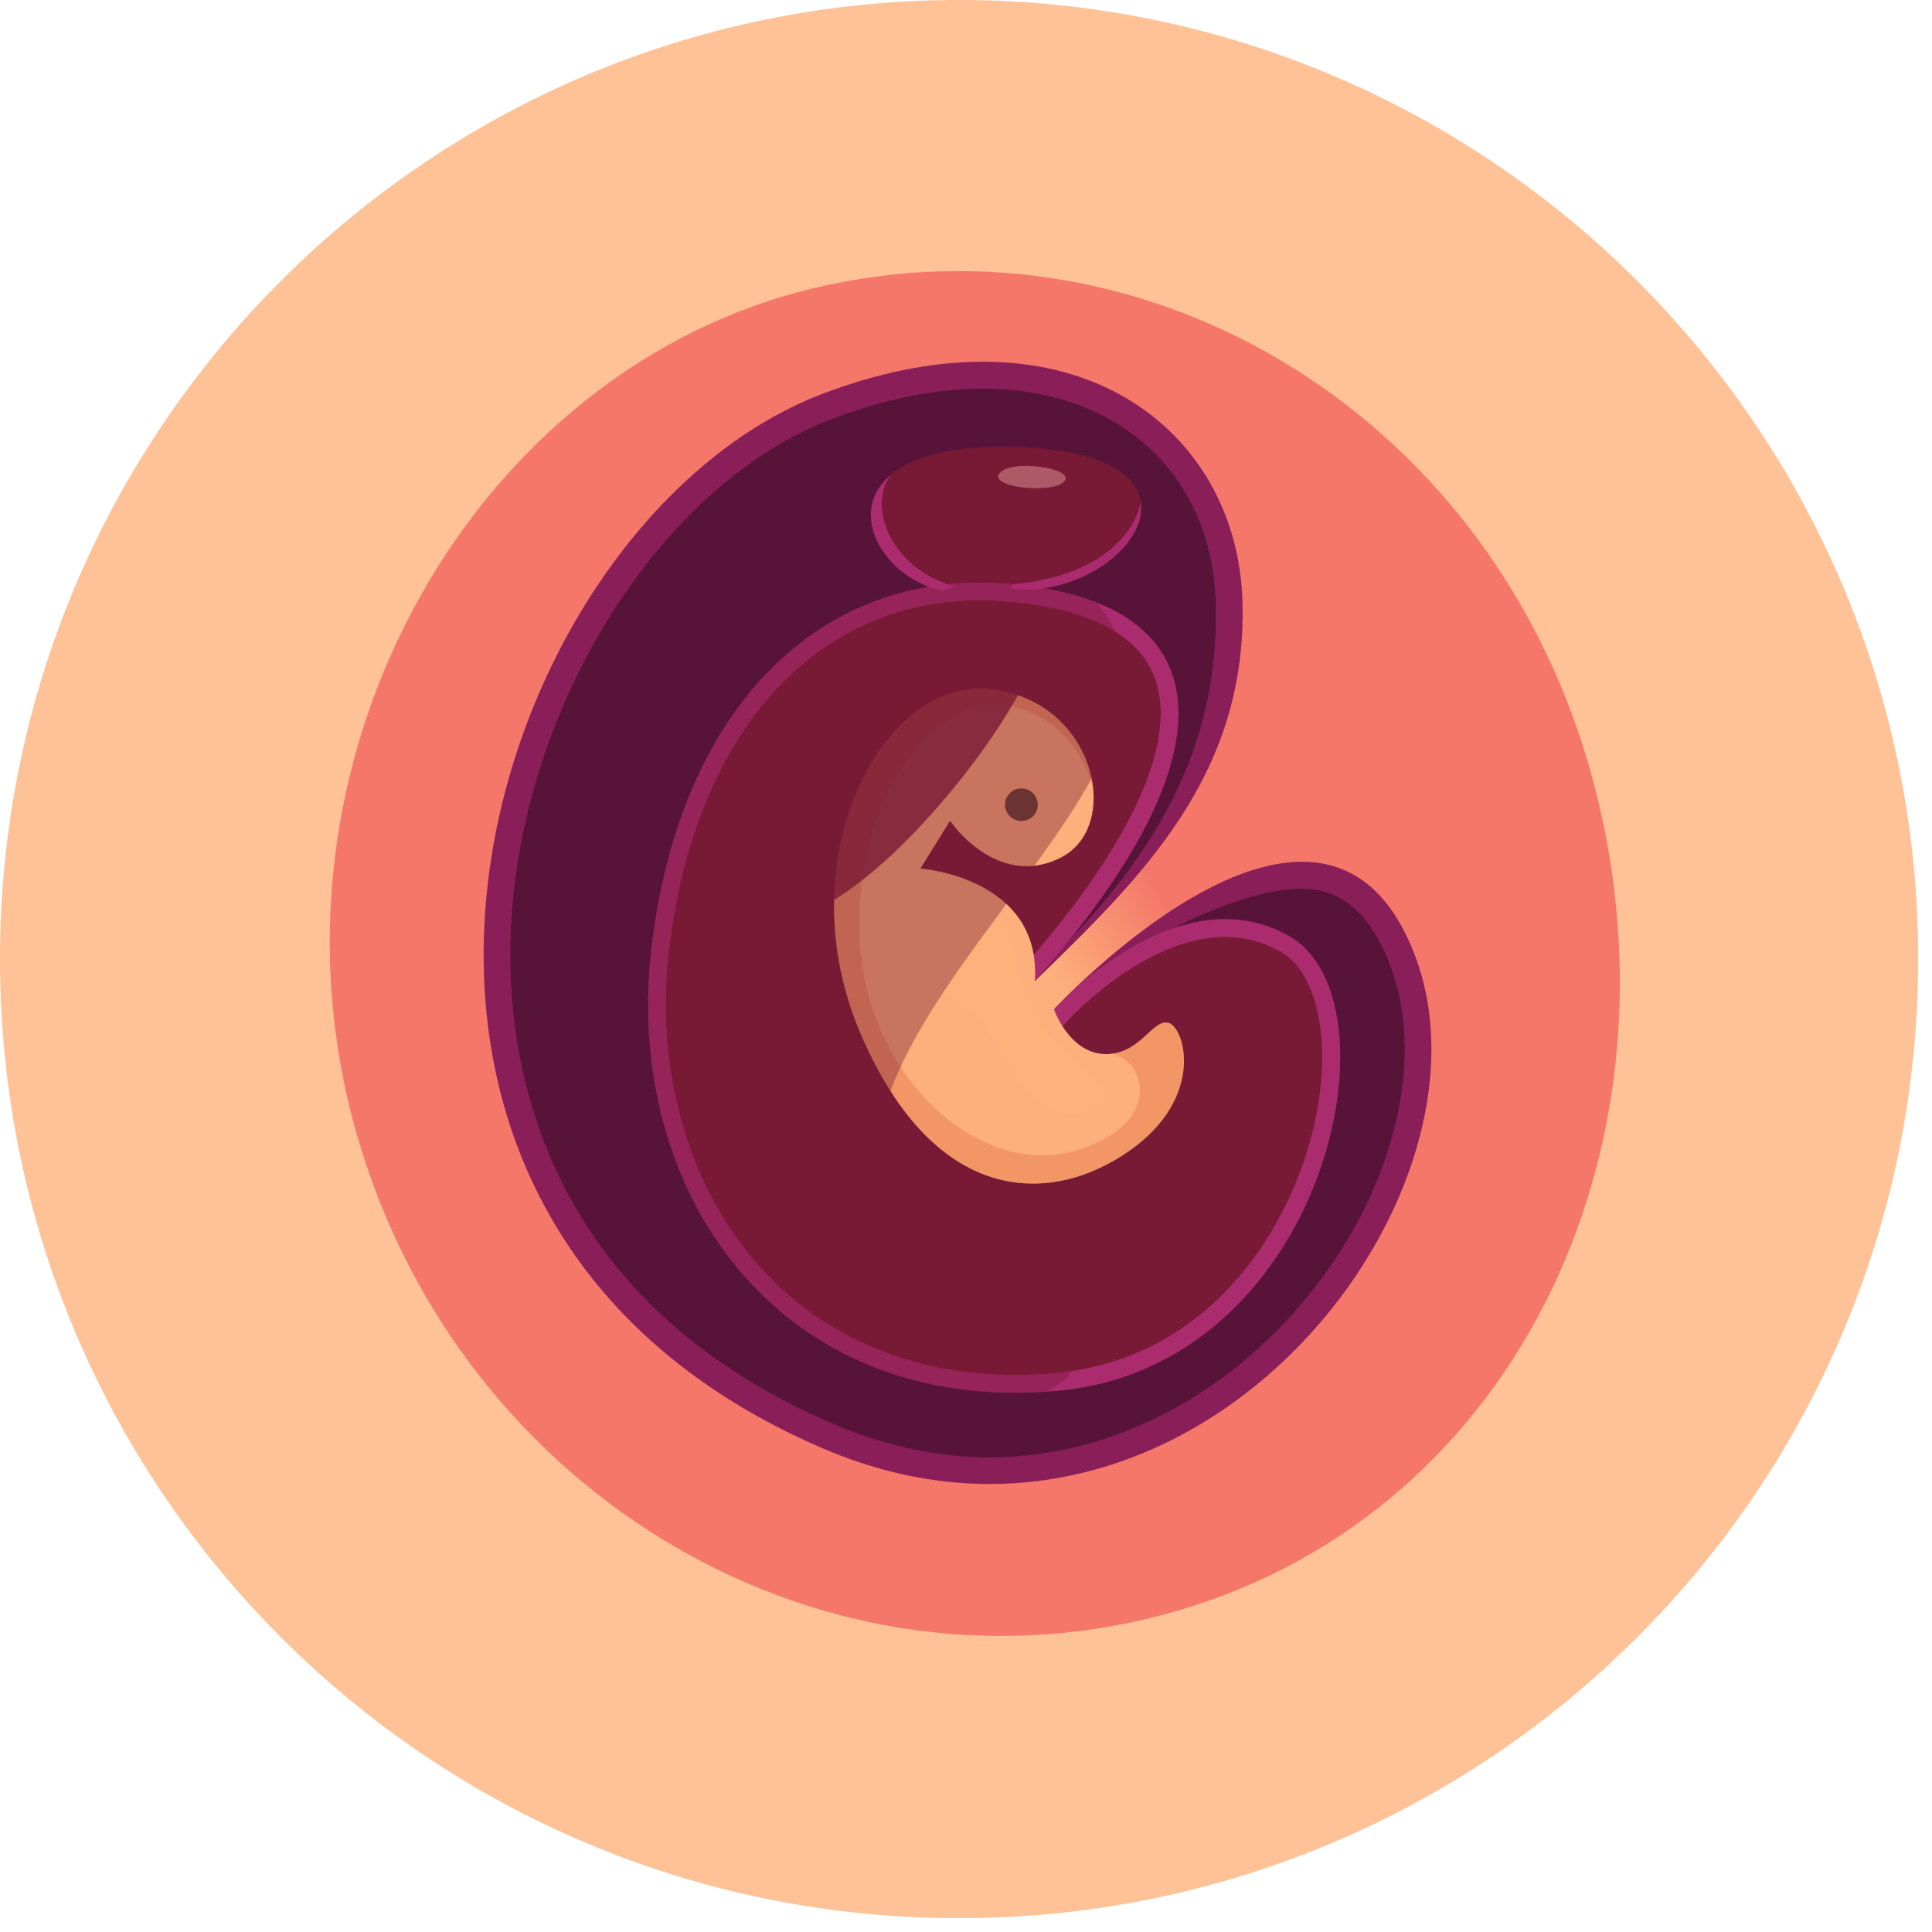 <svg width="109" height="109" viewBox="0 0 109 109" fill="none" xmlns="http://www.w3.org/2000/svg">
<g clip-path="url(#clip0_37_2766)">
<path d="M54.11 108.22C83.994 108.22 108.22 83.994 108.22 54.11C108.22 24.226 83.994 0 54.11 0C24.226 0 0 24.226 0 54.11C0 83.994 24.226 108.22 54.11 108.22Z" fill="#FFC196"/>
<path d="M89.95 44.31C95.34 64.99 85.26 85.98 65.47 91.14C45.68 96.3 25.26 83.72 19.87 63.04C14.48 42.36 26.9 20.77 45.95 16.25C64.99 11.73 84.56 23.63 89.95 44.31Z" fill="#F47769"/>
<path d="M65.08 41.46L69.77 53.52L58.88 59.72L56.03 54.36L65.08 41.46Z" fill="url(#paint0_linear_37_2766)"/>
<path d="M58.38 55.36C64.32 49.58 70.35 43.8 70.1 34C69.85 24.2 60.57 16.88 46.48 22.19C27.13 29.48 15.32 68.42 46.48 81.74C67.12 90.56 84.92 67.92 79.9 54.1C74.87 40.28 59.46 56.95 59.46 56.95L58.38 55.36Z" fill="#8A1E59"/>
<path d="M55.84 82.22C52.92 82.22 49.97 81.59 47.07 80.36C30.81 73.41 28.64 60.34 28.8 53.17C29.08 40.33 37.08 27.34 47.01 23.61C49.98 22.49 52.82 21.93 55.45 21.93C63.13 21.93 68.41 26.8 68.59 34.05C68.82 43.11 64.29 49.27 58.46 54.95L56.42 55.17L59.29 59.37L59.47 56.96C61.49 54.78 68.85 50.14 73.46 50.14C75.74 50.14 77.39 51.61 78.49 54.63C80.25 59.47 78.9 65.95 74.97 71.56C70.29 78.23 63.14 82.22 55.84 82.22Z" fill="#571338"/>
<path d="M58.38 33.25C56.2 34.42 54.36 33.42 54.36 33.42C53.96 33.44 53.57 33.39 53.19 33.32C49.91 32.65 47.64 28.9 50.31 26.74C51.47 25.8 53.55 25.16 56.88 25.21C62.02 25.28 64.12 26.7 64.37 28.33C64.68 30.47 61.8 32.96 58.38 33.25Z" fill="#781A36"/>
<path d="M59.55 78.48C59.34 78.49 59.14 78.51 58.94 78.52C52.39 78.94 47.1 76.89 43.31 73.35C38.2 68.59 35.82 61.13 36.77 53.35C38.44 39.62 46.48 32.24 56.53 32.91C58.62 33.05 60.38 33.41 61.82 33.97C65.48 35.4 67.03 38.15 66.32 42C65.66 45.57 63.05 50.08 58.37 55.36L59.46 56.95C59.46 56.95 66.42 49.16 72.78 52.84C79.15 56.53 74.8 77.18 59.55 78.48Z" fill="#AB2B6F"/>
<path d="M57.29 77.57C52.07 77.57 47.47 75.86 43.99 72.61C39.18 68.12 36.85 60.97 37.76 53.47C39.23 41.38 45.95 33.87 55.28 33.87C55.67 33.87 56.07 33.88 56.46 33.91C60.32 34.17 63.08 35.23 64.44 36.97C65.4 38.2 65.7 39.83 65.33 41.81C64.69 45.26 62.02 49.72 57.62 54.68L57.1 55.27L59.35 58.57L60.21 57.62C60.25 57.57 64.53 52.86 69.11 52.86C70.23 52.86 71.29 53.15 72.27 53.71C74.39 54.93 75.16 58.92 74.16 63.4C72.81 69.43 68.15 76.73 59.45 77.47C58.73 77.54 58 77.57 57.29 77.57Z" fill="#781A36"/>
<path opacity="0.5" d="M57.17 74.8C52.62 74.8 48.61 73.31 45.59 70.49C41.39 66.58 39.36 60.32 40.16 53.77C41.45 43.21 47.28 36.65 55.37 36.65C55.71 36.65 56.05 36.66 56.4 36.68C59.72 36.9 62.07 37.79 63.2 39.24C63.98 40.24 64.21 41.57 63.91 43.21C63.35 46.22 61 50.12 57.12 54.5L56.42 55.29L58.96 59L60.11 57.72C60.15 57.68 63.84 53.62 67.73 53.62C68.66 53.62 69.51 53.85 70.33 54.32C72.05 55.32 72.66 58.68 71.81 62.49C70.64 67.73 66.6 74.08 59.06 74.72C58.43 74.78 57.79 74.8 57.17 74.8Z" fill="#781A36"/>
<path d="M63.74 64.91C59.47 67.93 52.86 68.26 48.58 58.38C44.31 48.5 49.75 38.28 55.78 38.87C59.4 39.22 61.41 41.95 61.67 44.46C61.85 46.13 61.24 47.71 59.8 48.41C56.2 50.17 53.6 46.31 53.6 46.31L51.93 49C51.93 49 58.8 49.5 58.38 55.37C60.14 55.03 59.47 56.96 59.47 56.96C59.47 56.96 60.31 59.39 62.32 59.47C62.45 59.48 62.57 59.47 62.68 59.45C64.42 59.29 65.06 57.47 65.93 57.71C66.84 57.96 68.01 61.9 63.74 64.91Z" fill="#FDB07B"/>
<path d="M58.55 45.4C58.55 45.91 58.14 46.32 57.63 46.32C57.12 46.32 56.7 45.9 56.7 45.4C56.7 44.89 57.11 44.48 57.62 44.48C58.13 44.48 58.55 44.89 58.55 45.4Z" fill="#634530"/>
<path opacity="0.7" d="M50.92 27.14C48.4 28.97 63.82 30.24 63.23 27.98C62.65 25.71 53.69 25.13 50.92 27.14Z" fill="#781A36"/>
<path opacity="0.4" d="M56.37 26.72C55.81 27.52 59.47 27.89 60.06 27.14C60.65 26.39 56.95 25.88 56.37 26.72Z" fill="#FFB8B0"/>
<path opacity="0.3" d="M63.74 64.91C59.47 67.93 52.86 68.26 48.58 58.38C44.31 48.5 49.75 38.28 55.78 38.87C59.4 39.22 61.41 41.95 61.67 44.46C61.24 42.73 59.75 40.2 56.65 39.79C52.88 39.29 48.36 44.44 48.48 52.48C48.61 60.52 55.14 66.55 60.67 64.92C65.87 63.38 64.51 59.63 62.66 59.46C64.4 59.3 65.04 57.48 65.91 57.72C66.84 57.96 68.01 61.9 63.74 64.91Z" fill="#DB5932"/>
<path opacity="0.3" d="M51.68 51.17C51.01 53.26 52.1 55.27 54.44 56.87C56.79 58.46 57.54 63.65 61.22 62.73C64.91 61.81 59.96 60.38 58.46 57.2C56.96 54.02 57.29 52.59 56.37 51.67C55.45 50.76 52.36 49.05 51.68 51.17Z" fill="#FDB07B"/>
<path opacity="0.4" d="M60.11 77.79C59.8 78.07 59.41 78.32 58.94 78.52C52.39 78.94 47.1 76.89 43.31 73.35C38.2 68.59 35.82 61.13 36.77 53.35C38.44 39.62 46.48 32.24 56.53 32.91C58.62 33.05 60.38 33.41 61.82 33.97C61.89 34.05 61.96 34.12 62.02 34.2C69.28 43.15 46.08 57.06 49.87 68.11C53.2 77.79 62.55 75.56 60.11 77.79Z" fill="#781A36"/>
<path d="M53.86 33.09C53.86 33.09 53.59 33.19 53.19 33.33C49.91 32.66 47.64 28.91 50.31 26.75C48.96 28.3 50 31.98 53.86 33.09Z" fill="#AB2B6F"/>
<path d="M58.38 33.25C58.38 33.25 56.43 33.35 57.21 32.96C61.98 32.5 63.96 30.21 64.36 28.34C64.68 30.47 61.8 32.96 58.38 33.25Z" fill="#AB2B6F"/>
<path opacity="0.8" d="M41.71 50.99C45.96 55.95 58.54 39.85 58.54 36.23C58.54 32.6 49.48 35.19 45.07 39.86C41.08 44.08 40.16 49.17 41.71 50.99Z" fill="#781A36"/>
</g>
<defs>
<linearGradient id="paint0_linear_37_2766" x1="65.532" y1="48.65" x2="58.162" y2="52.671" gradientUnits="userSpaceOnUse">
<stop offset="0.107" stop-color="#F47769"/>
<stop offset="1" stop-color="#FDB07B"/>
</linearGradient>
<clipPath id="clip0_37_2766">
<rect width="108.21" height="108.21" fill="white"/>
</clipPath>
</defs>
</svg>
